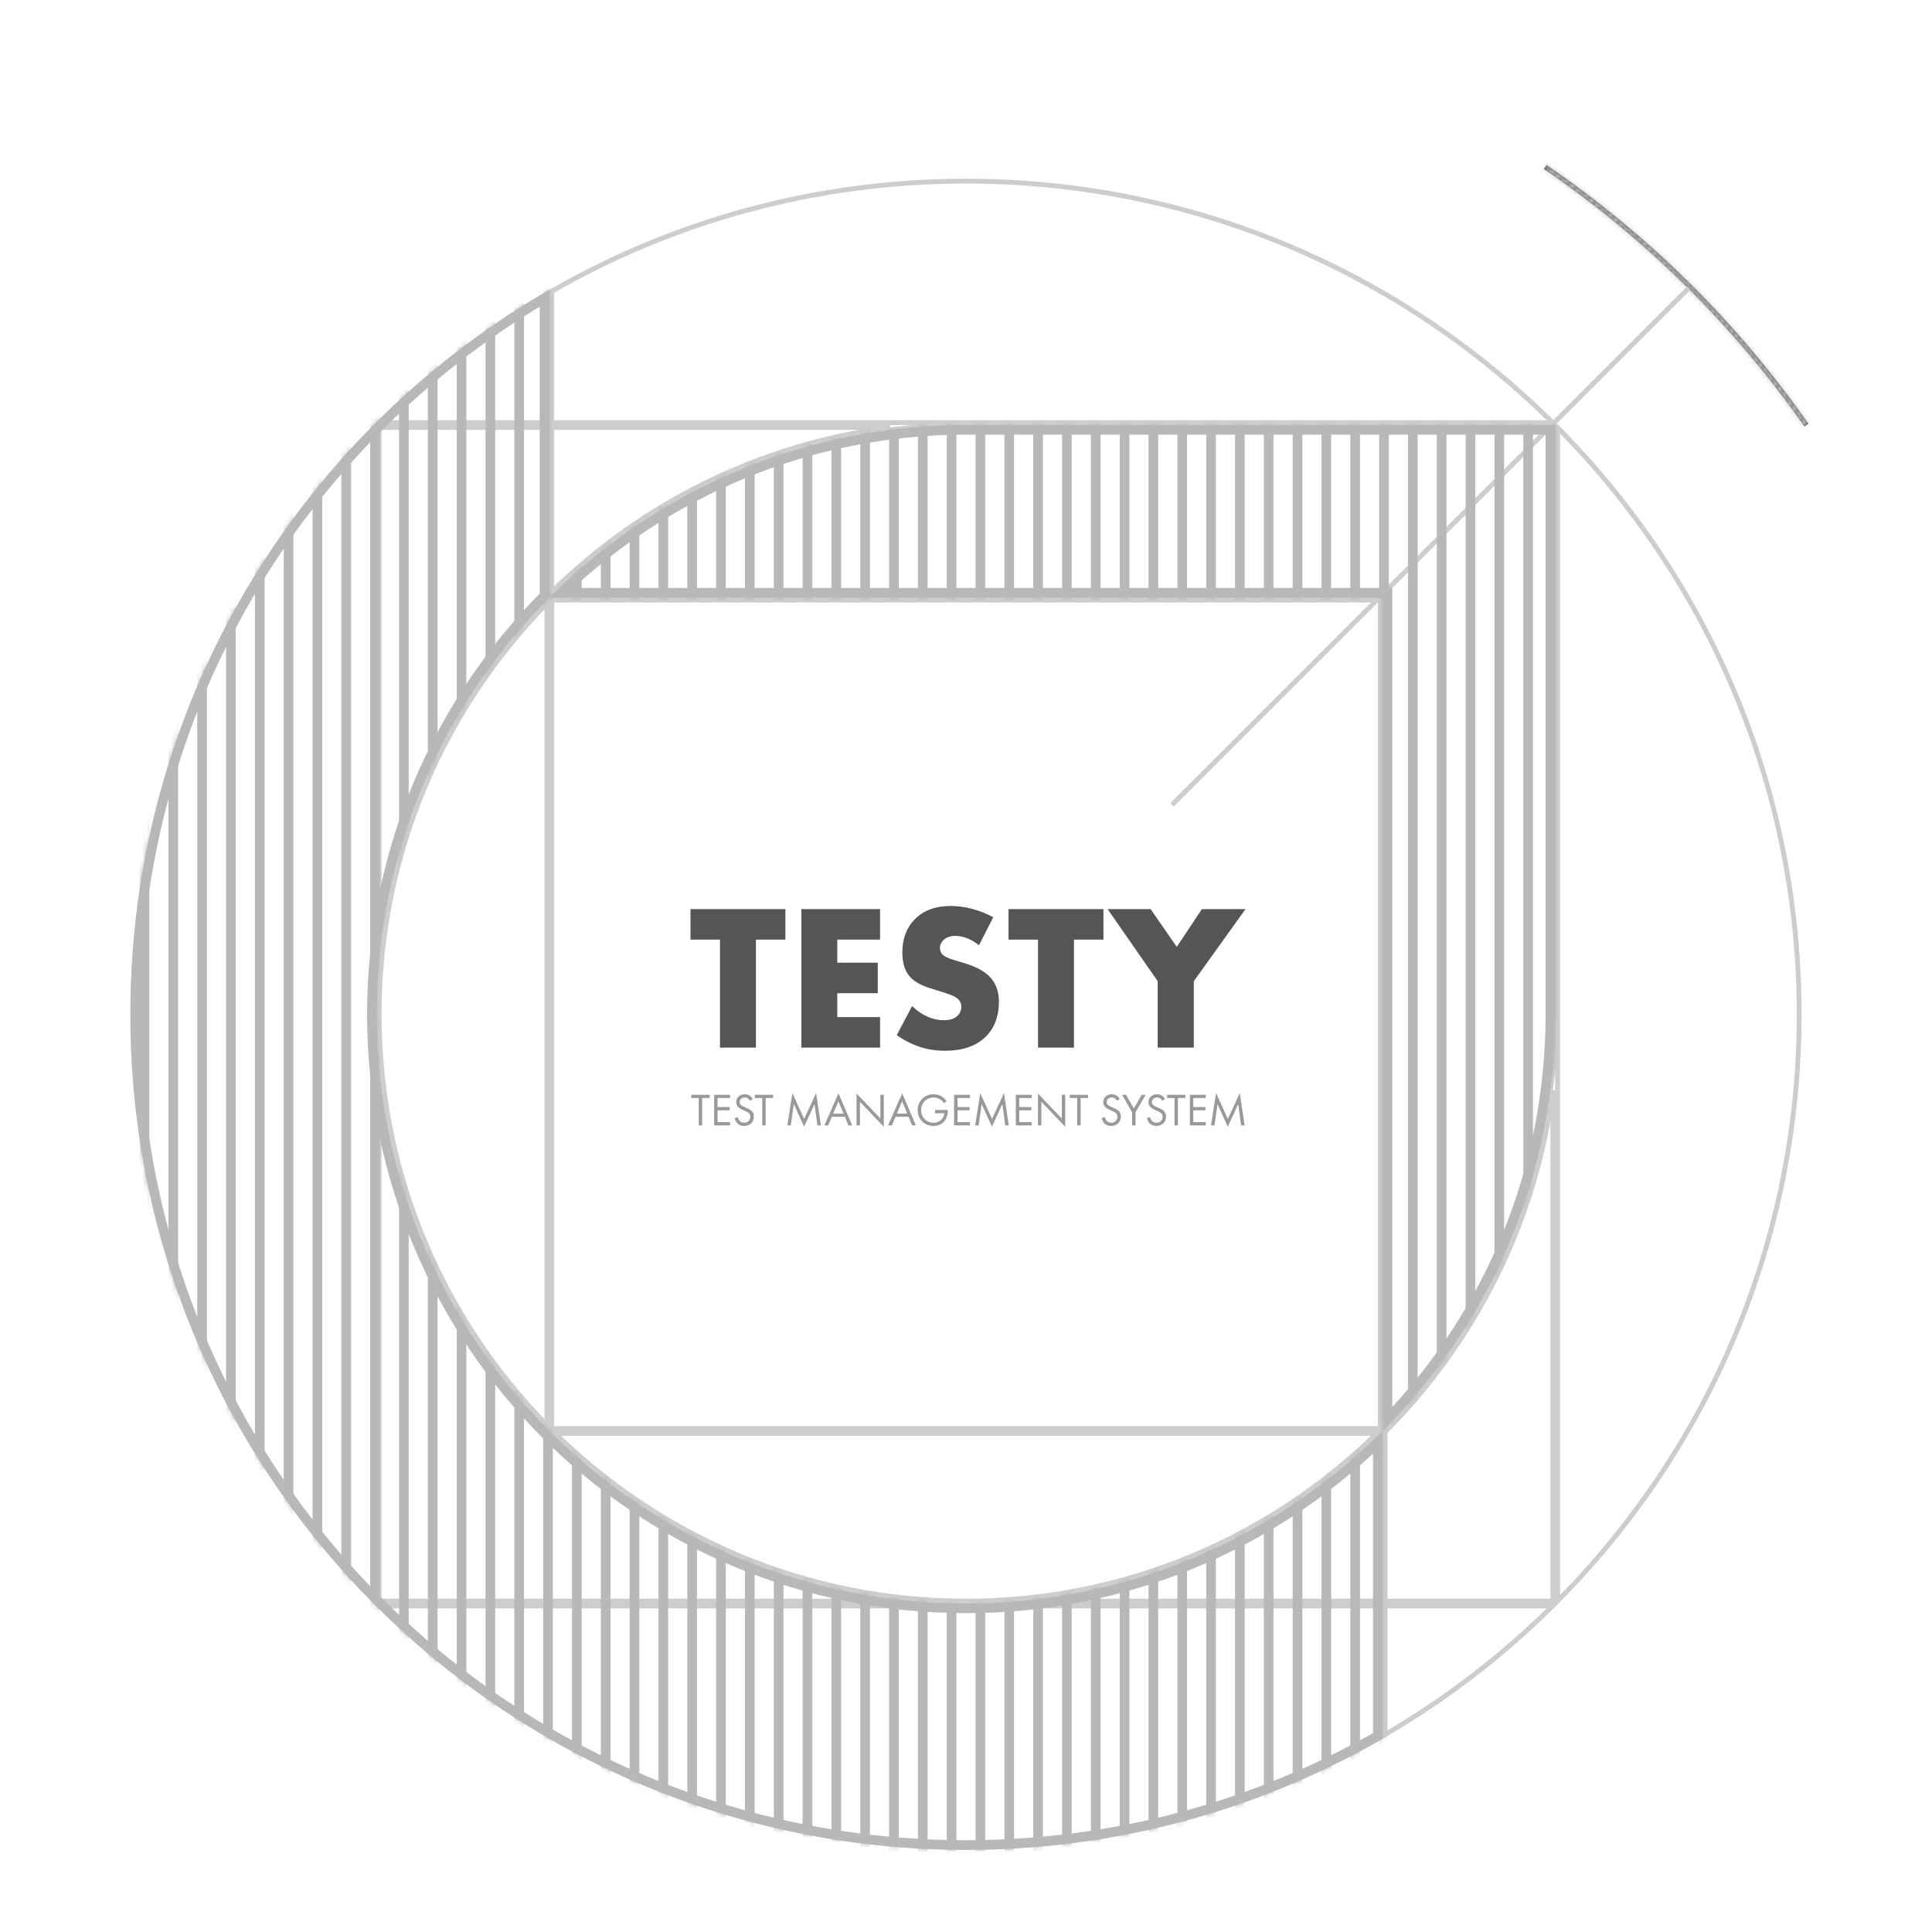 <svg width="400" height="400" viewBox="0 0 400 400" fill="none" xmlns="http://www.w3.org/2000/svg">
<path d="M114.236 296.767C136.273 318.551 166.566 332 200 332C233.434 332 263.727 318.551 285.764 296.767M113.233 295.764C91.449 273.727 78 243.434 78 210C78 176.566 91.449 146.273 113.233 124.236M322 210C322 243.434 308.551 273.727 286.767 295.764M114.236 123.233C136.273 101.449 166.566 88 200 88M286.767 123.733V123.233H286.267H114.949C136.865 101.747 166.885 88.5 200 88.5H321.5V210C321.5 243.115 308.253 273.135 286.767 295.051V123.733ZM184.274 88.5C157.152 91.976 132.804 104.321 114.233 122.534V88.5H184.274ZM200 87.5H114.233V60.299C139.496 45.794 168.778 37.5 200 37.5C247.367 37.5 290.276 56.592 321.45 87.5H200ZM113.233 60.878V87.5H78.55C88.905 77.233 100.555 68.27 113.233 60.878ZM372.5 210C372.5 257.367 353.409 300.275 322.5 331.45V210V88.55C353.408 119.724 372.5 162.633 372.5 210ZM321.5 225.726V331.5H286.767V296.474C305.363 277.815 317.98 253.193 321.5 225.726ZM285.767 297.466V331.5H215.726C242.848 328.024 267.196 315.679 285.767 297.466ZM200 332.5H285.767V359.701C260.504 374.206 231.222 382.5 200 382.5C152.633 382.5 109.724 363.408 78.55 332.5H200ZM184.274 331.5H78.5V225.726C82.029 253.265 94.703 277.945 113.379 296.621C132.055 315.297 156.735 327.971 184.274 331.5ZM78.5 194.275V88.5H113.233V123.526C94.637 142.185 82.02 166.807 78.5 194.275ZM78.5 210C78.5 176.885 91.747 146.865 113.233 124.949V295.051C91.747 273.135 78.5 243.115 78.5 210ZM200 331.5C166.885 331.5 136.865 318.253 114.949 296.767H285.051C263.135 318.253 233.115 331.5 200 331.5ZM285.767 295.767H114.233V124.233H285.767V295.767ZM77.5 88.55V210V331.45C46.592 300.276 27.5 257.367 27.5 210C27.5 162.633 46.591 119.725 77.5 88.55ZM286.767 332.5H321.45C311.095 342.767 299.445 351.73 286.767 359.122V332.5Z" stroke="#CDCDCD"/>
<mask id="path-2-inside-1_5204_29650" fill="white">
<path fill-rule="evenodd" clip-rule="evenodd" d="M373.587 88.296C358.956 67.428 340.682 49.369 319.643 34.986L320.207 34.16C341.346 48.611 359.706 66.755 374.405 87.722L373.587 88.296Z"/>
</mask>
<path fill-rule="evenodd" clip-rule="evenodd" d="M373.587 88.296C358.956 67.428 340.682 49.369 319.643 34.986L320.207 34.16C341.346 48.611 359.706 66.755 374.405 87.722L373.587 88.296Z" fill="#484848"/>
<path d="M373.587 88.296L372.768 88.87L373.343 89.689L374.162 89.115L373.587 88.296ZM319.643 34.986L318.817 34.422L318.253 35.247L319.079 35.811L319.643 34.986ZM320.207 34.16L320.771 33.335L319.946 32.77L319.381 33.596L320.207 34.16ZM374.405 87.722L374.98 88.541L375.798 87.966L375.224 87.148L374.405 87.722ZM374.406 87.722C359.706 66.755 341.346 48.611 320.207 34.16L319.079 35.811C340.018 50.127 358.206 68.1 372.768 88.87L374.406 87.722ZM320.469 35.55L321.033 34.724L319.381 33.596L318.817 34.422L320.469 35.55ZM319.643 34.986C340.682 49.369 358.956 67.428 373.586 88.296L375.224 87.148C360.456 66.083 342.01 47.853 320.771 33.335L319.643 34.986ZM373.831 86.903L373.013 87.478L374.162 89.115L374.98 88.541L373.831 86.903Z" fill="#CDCDCD" mask="url(#path-2-inside-1_5204_29650)"/>
<path d="M242.646 166.646L349.646 59.647" stroke="#CDCDCD"/>
<mask id="mask0_5204_29650" style="mask-type:alpha" maskUnits="userSpaceOnUse" x="27" y="59" width="295" height="324">
<path d="M286.267 123.223H114.949C136.865 101.738 166.885 88.49 200 88.49H321.5V209.99C321.5 243.105 308.253 273.125 286.767 295.042V123.723V123.223H286.267ZM113.233 87.99V123.516C91.151 145.672 77.5 176.237 77.5 209.99C77.5 243.818 91.212 274.443 113.379 296.611C135.547 318.778 166.173 332.49 200 332.49C233.395 332.49 263.67 319.126 285.767 297.456V331.99V359.691C260.504 374.196 231.222 382.49 200 382.49C104.731 382.49 27.5 305.259 27.5 209.99C27.5 146.355 61.957 90.768 113.233 60.868V87.99Z" fill="#B8B8B8" stroke="#555555"/>
</mask>
<g mask="url(#mask0_5204_29650)">
<path d="M155.238 32V418" stroke="#B8B8B8" stroke-width="2"/>
<path d="M250.73 32V418" stroke="#B8B8B8" stroke-width="2"/>
<path d="M59.746 32V418" stroke="#B8B8B8" stroke-width="2"/>
<path d="M298.477 32V418" stroke="#B8B8B8" stroke-width="2"/>
<path d="M107.492 32V418" stroke="#B8B8B8" stroke-width="2"/>
<path d="M202.984 32V418" stroke="#B8B8B8" stroke-width="2"/>
<path d="M179.111 32V418" stroke="#B8B8B8" stroke-width="2"/>
<path d="M274.604 32L274.603 418" stroke="#B8B8B8" stroke-width="2"/>
<path d="M83.619 32V418" stroke="#B8B8B8" stroke-width="2"/>
<path d="M322.35 32V418" stroke="#B8B8B8" stroke-width="2"/>
<path d="M131.365 32V418" stroke="#B8B8B8" stroke-width="2"/>
<path d="M226.857 32V418" stroke="#B8B8B8" stroke-width="2"/>
<path d="M35.873 32V418" stroke="#B8B8B8" stroke-width="2"/>
<path d="M167.174 32V418" stroke="#B8B8B8" stroke-width="2"/>
<path d="M262.666 32V418" stroke="#B8B8B8" stroke-width="2"/>
<path d="M71.682 32V418" stroke="#B8B8B8" stroke-width="2"/>
<path d="M310.412 32V418" stroke="#B8B8B8" stroke-width="2"/>
<path d="M119.43 32V418" stroke="#B8B8B8" stroke-width="2"/>
<path d="M214.92 32V418" stroke="#B8B8B8" stroke-width="2"/>
<path d="M191.047 32V418" stroke="#B8B8B8" stroke-width="2"/>
<path d="M286.539 32V418" stroke="#B8B8B8" stroke-width="2"/>
<path d="M95.555 32V418" stroke="#B8B8B8" stroke-width="2"/>
<path d="M143.303 32V418" stroke="#B8B8B8" stroke-width="2"/>
<path d="M238.793 32V418" stroke="#B8B8B8" stroke-width="2"/>
<path d="M47.809 32V418" stroke="#B8B8B8" stroke-width="2"/>
<path d="M161.207 32V418" stroke="#B8B8B8" stroke-width="2"/>
<path d="M256.699 32V418" stroke="#B8B8B8" stroke-width="2"/>
<path d="M65.715 32V418" stroke="#B8B8B8" stroke-width="2"/>
<path d="M304.445 32V418" stroke="#B8B8B8" stroke-width="2"/>
<path d="M113.461 32V418" stroke="#B8B8B8" stroke-width="2"/>
<path d="M208.953 32V418" stroke="#B8B8B8" stroke-width="2"/>
<path d="M185.08 32V418" stroke="#B8B8B8" stroke-width="2"/>
<path d="M280.57 32V418" stroke="#B8B8B8" stroke-width="2"/>
<path d="M89.588 32V418" stroke="#B8B8B8" stroke-width="2"/>
<path d="M137.334 32V418" stroke="#B8B8B8" stroke-width="2"/>
<path d="M232.826 32V418" stroke="#B8B8B8" stroke-width="2"/>
<path d="M41.842 32V418" stroke="#B8B8B8" stroke-width="2"/>
<path d="M173.143 32V418" stroke="#B8B8B8" stroke-width="2"/>
<path d="M268.635 32V418" stroke="#B8B8B8" stroke-width="2"/>
<path d="M77.65 32V418" stroke="#B8B8B8" stroke-width="2"/>
<path d="M316.381 32V418" stroke="#B8B8B8" stroke-width="2"/>
<path d="M125.396 32V418" stroke="#B8B8B8" stroke-width="2"/>
<path d="M220.889 32V418" stroke="#B8B8B8" stroke-width="2"/>
<path d="M29.904 32V418" stroke="#B8B8B8" stroke-width="2"/>
<path d="M197.016 32V418" stroke="#B8B8B8" stroke-width="2"/>
<path d="M292.508 32V418" stroke="#B8B8B8" stroke-width="2"/>
<path d="M101.523 32V418" stroke="#B8B8B8" stroke-width="2"/>
<path d="M149.27 32V418" stroke="#B8B8B8" stroke-width="2"/>
<path d="M244.762 32V418" stroke="#B8B8B8" stroke-width="2"/>
<path d="M53.777 32V418" stroke="#B8B8B8" stroke-width="2"/>
</g>
<path d="M286.267 122.723H116.182C137.928 101.831 167.464 88.99 200 88.99H321V209.99C321 242.527 308.159 272.062 287.267 293.809V123.723V122.723H286.267ZM112.733 87.99V123.31C90.648 145.544 77 176.174 77 209.99C77 243.955 90.768 274.707 113.026 296.964C135.283 319.222 166.035 332.99 200 332.99C233.105 332.99 263.157 319.91 285.267 298.639V331.99V359.401C260.135 373.775 231.029 381.99 200 381.99C105.007 381.99 28 304.983 28 209.99C28 146.852 62.02 91.658 112.733 61.741V87.99Z" stroke="#B8B8B8" stroke-width="2"/>
<path d="M239.683 216.9V203.14L229.32 188.219H238.221L243.639 196.045L248.842 188.219H257.872L247.165 203.14V216.9H239.683Z" fill="#555555"/>
<path d="M228.456 194.54H222.35V216.9H214.911V194.54H208.805V188.219H228.456V194.54Z" fill="#555555"/>
<path d="M185.658 214.32L188.84 208.3C190.904 210.25 193.097 211.224 195.419 211.224C196.738 211.224 197.698 210.895 198.3 210.235C198.788 209.748 199.031 209.146 199.031 208.429C199.031 207.741 198.759 207.168 198.214 206.709C197.756 206.308 196.523 205.806 194.516 205.204L192.581 204.602C190.661 204 189.285 203.226 188.453 202.28C187.364 201.105 186.819 199.414 186.819 197.206C186.819 194.34 187.694 192.032 189.442 190.283C191.248 188.477 193.699 187.574 196.795 187.574C199.748 187.574 202.701 188.348 205.653 189.896L202.686 195.701C201.052 194.411 199.418 193.766 197.784 193.766C196.752 193.766 195.935 194.053 195.333 194.626C194.846 195.114 194.602 195.63 194.602 196.174C194.602 196.69 194.731 197.12 194.989 197.464C195.391 197.952 196.222 198.382 197.483 198.754L199.762 199.442C202.17 200.188 203.905 201.134 204.965 202.28C206.198 203.599 206.814 205.305 206.814 207.397C206.814 210.407 205.911 212.815 204.105 214.621C202.156 216.571 199.332 217.545 195.634 217.545C193.599 217.545 191.721 217.23 190.001 216.599C188.539 216.083 187.092 215.324 185.658 214.32Z" fill="#555555"/>
<path d="M182.207 188.219V194.54H173.349V199.313H181.734V205.634H173.349V210.579H182.207V216.9H165.91V188.219H182.207Z" fill="#555555"/>
<path d="M162.612 194.54H156.506V216.9H149.067V194.54H142.961V188.219H162.612V194.54Z" fill="#555555"/>
<path d="M146.914 227.328H145.375V233H144.672V227.328H143.133V226.663H146.914V227.328ZM151.149 226.663V227.328H148.565V229.209H151.073V229.874H148.565V232.335H151.149V233H147.862V226.663H151.149ZM155.836 227.547L155.276 227.917C155.175 227.721 155.051 227.563 154.905 227.442C154.715 227.297 154.478 227.224 154.193 227.224C153.876 227.224 153.62 227.316 153.423 227.499C153.227 227.677 153.129 227.911 153.129 228.203C153.129 228.418 153.208 228.601 153.366 228.753C153.493 228.88 153.715 229.013 154.031 229.152L154.639 229.418C155.089 229.615 155.415 229.814 155.618 230.017C155.922 230.321 156.074 230.704 156.074 231.166C156.074 231.743 155.884 232.211 155.504 232.572C155.124 232.933 154.646 233.114 154.069 233.114C153.499 233.114 153.04 232.943 152.692 232.601C152.407 232.322 152.211 231.949 152.103 231.48L152.787 231.29C152.831 231.607 152.958 231.876 153.167 232.097C153.401 232.332 153.705 232.449 154.079 232.449C154.484 232.449 154.798 232.329 155.019 232.088C155.241 231.841 155.352 231.543 155.352 231.195C155.352 230.891 155.247 230.644 155.038 230.454C154.918 230.34 154.665 230.194 154.278 230.017L153.708 229.751C153.322 229.574 153.04 229.399 152.863 229.228C152.572 228.95 152.426 228.605 152.426 228.193C152.426 227.705 152.591 227.313 152.92 227.015C153.256 226.711 153.683 226.559 154.202 226.559C154.595 226.559 154.934 226.654 155.219 226.844C155.479 227.015 155.684 227.249 155.836 227.547ZM160.06 227.328H158.521V233H157.818V227.328H156.279V226.663H160.06V227.328ZM163.729 233H163.007L164.061 226.312L166.493 231.66L168.973 226.302L169.961 233H169.239L168.64 228.592L166.484 233.266L164.356 228.592L163.729 233ZM175.663 233L174.922 231.214H172.224L171.464 233H170.685L173.602 226.359L176.442 233H175.663ZM172.5 230.549H174.647L173.583 228.012L172.5 230.549ZM178.039 233H177.336V226.397L182.276 231.575V226.663H182.979V233.285L178.039 228.107V233ZM188.846 233L188.105 231.214H185.407L184.647 233H183.868L186.785 226.359L189.625 233H188.846ZM185.683 230.549H187.83L186.766 228.012L185.683 230.549ZM193.602 230.482V229.817H196.243V229.969C196.243 230.755 196.04 231.423 195.635 231.974C195.071 232.734 194.286 233.114 193.279 233.114C192.341 233.114 191.559 232.8 190.932 232.173C190.305 231.54 189.992 230.761 189.992 229.836C189.992 228.912 190.305 228.136 190.932 227.509C191.565 226.876 192.354 226.559 193.298 226.559C194.045 226.559 194.691 226.768 195.236 227.186C195.514 227.401 195.758 227.651 195.967 227.936L195.445 228.411C195.261 228.152 195.061 227.933 194.846 227.756C194.409 227.401 193.896 227.224 193.307 227.224C192.553 227.224 191.933 227.474 191.445 227.974C190.957 228.475 190.714 229.099 190.714 229.846C190.714 230.391 190.847 230.869 191.113 231.28C191.379 231.686 191.702 231.983 192.082 232.173C192.468 232.357 192.87 232.449 193.288 232.449C193.706 232.449 194.086 232.354 194.428 232.164C194.776 231.968 195.042 231.708 195.226 231.385C195.384 231.113 195.47 230.812 195.483 230.482H193.602ZM200.82 226.663V227.328H198.236V229.209H200.744V229.874H198.236V232.335H200.82V233H197.533V226.663H200.82ZM202.619 233H201.897L202.952 226.312L205.384 231.66L207.863 226.302L208.851 233H208.129L207.531 228.592L205.374 233.266L203.246 228.592L202.619 233ZM213.604 226.663V227.328H211.02V229.209H213.528V229.874H211.02V232.335H213.604V233H210.317V226.663H213.604ZM215.603 233H214.9V226.397L219.84 231.575V226.663H220.543V233.285L215.603 228.107V233ZM225.27 227.328H223.731V233H223.028V227.328H221.489V226.663H225.27V227.328ZM231.827 227.547L231.267 227.917C231.165 227.721 231.042 227.563 230.896 227.442C230.706 227.297 230.469 227.224 230.184 227.224C229.867 227.224 229.61 227.316 229.414 227.499C229.218 227.677 229.12 227.911 229.12 228.203C229.12 228.418 229.199 228.601 229.357 228.753C229.484 228.88 229.705 229.013 230.022 229.152L230.63 229.418C231.08 229.615 231.406 229.814 231.609 230.017C231.913 230.321 232.065 230.704 232.065 231.166C232.065 231.743 231.875 232.211 231.495 232.572C231.115 232.933 230.636 233.114 230.06 233.114C229.49 233.114 229.031 232.943 228.683 232.601C228.398 232.322 228.201 231.949 228.094 231.48L228.778 231.29C228.822 231.607 228.949 231.876 229.158 232.097C229.392 232.332 229.696 232.449 230.07 232.449C230.475 232.449 230.788 232.329 231.01 232.088C231.232 231.841 231.343 231.543 231.343 231.195C231.343 230.891 231.238 230.644 231.029 230.454C230.909 230.34 230.655 230.194 230.269 230.017L229.699 229.751C229.313 229.574 229.031 229.399 228.854 229.228C228.562 228.95 228.417 228.605 228.417 228.193C228.417 227.705 228.581 227.313 228.911 227.015C229.246 226.711 229.674 226.559 230.193 226.559C230.586 226.559 230.925 226.654 231.21 226.844C231.469 227.015 231.675 227.249 231.827 227.547ZM234.395 233V230.273L232.315 226.663H233.132L234.747 229.494L236.381 226.663H237.198L235.098 230.273V233H234.395ZM241.188 227.547L240.627 227.917C240.526 227.721 240.403 227.563 240.257 227.442C240.067 227.297 239.829 227.224 239.544 227.224C239.228 227.224 238.971 227.316 238.775 227.499C238.579 227.677 238.48 227.911 238.48 228.203C238.48 228.418 238.56 228.601 238.718 228.753C238.845 228.88 239.066 229.013 239.383 229.152L239.991 229.418C240.441 229.615 240.767 229.814 240.969 230.017C241.273 230.321 241.425 230.704 241.425 231.166C241.425 231.743 241.235 232.211 240.855 232.572C240.475 232.933 239.997 233.114 239.421 233.114C238.851 233.114 238.392 232.943 238.043 232.601C237.758 232.322 237.562 231.949 237.454 231.48L238.138 231.29C238.183 231.607 238.309 231.876 238.518 232.097C238.753 232.332 239.057 232.449 239.43 232.449C239.836 232.449 240.149 232.329 240.371 232.088C240.593 231.841 240.703 231.543 240.703 231.195C240.703 230.891 240.599 230.644 240.39 230.454C240.27 230.34 240.016 230.194 239.63 230.017L239.06 229.751C238.674 229.574 238.392 229.399 238.214 229.228C237.923 228.95 237.777 228.605 237.777 228.193C237.777 227.705 237.942 227.313 238.271 227.015C238.607 226.711 239.035 226.559 239.554 226.559C239.947 226.559 240.285 226.654 240.57 226.844C240.83 227.015 241.036 227.249 241.188 227.547ZM245.412 227.328H243.873V233H243.17V227.328H241.631V226.663H245.412V227.328ZM249.646 226.663V227.328H247.062V229.209H249.57V229.874H247.062V232.335H249.646V233H246.359V226.663H249.646ZM251.446 233H250.724L251.778 226.312L254.21 231.66L256.69 226.302L257.678 233H256.956L256.357 228.592L254.201 233.266L252.073 228.592L251.446 233Z" fill="#999999"/>
</svg>
